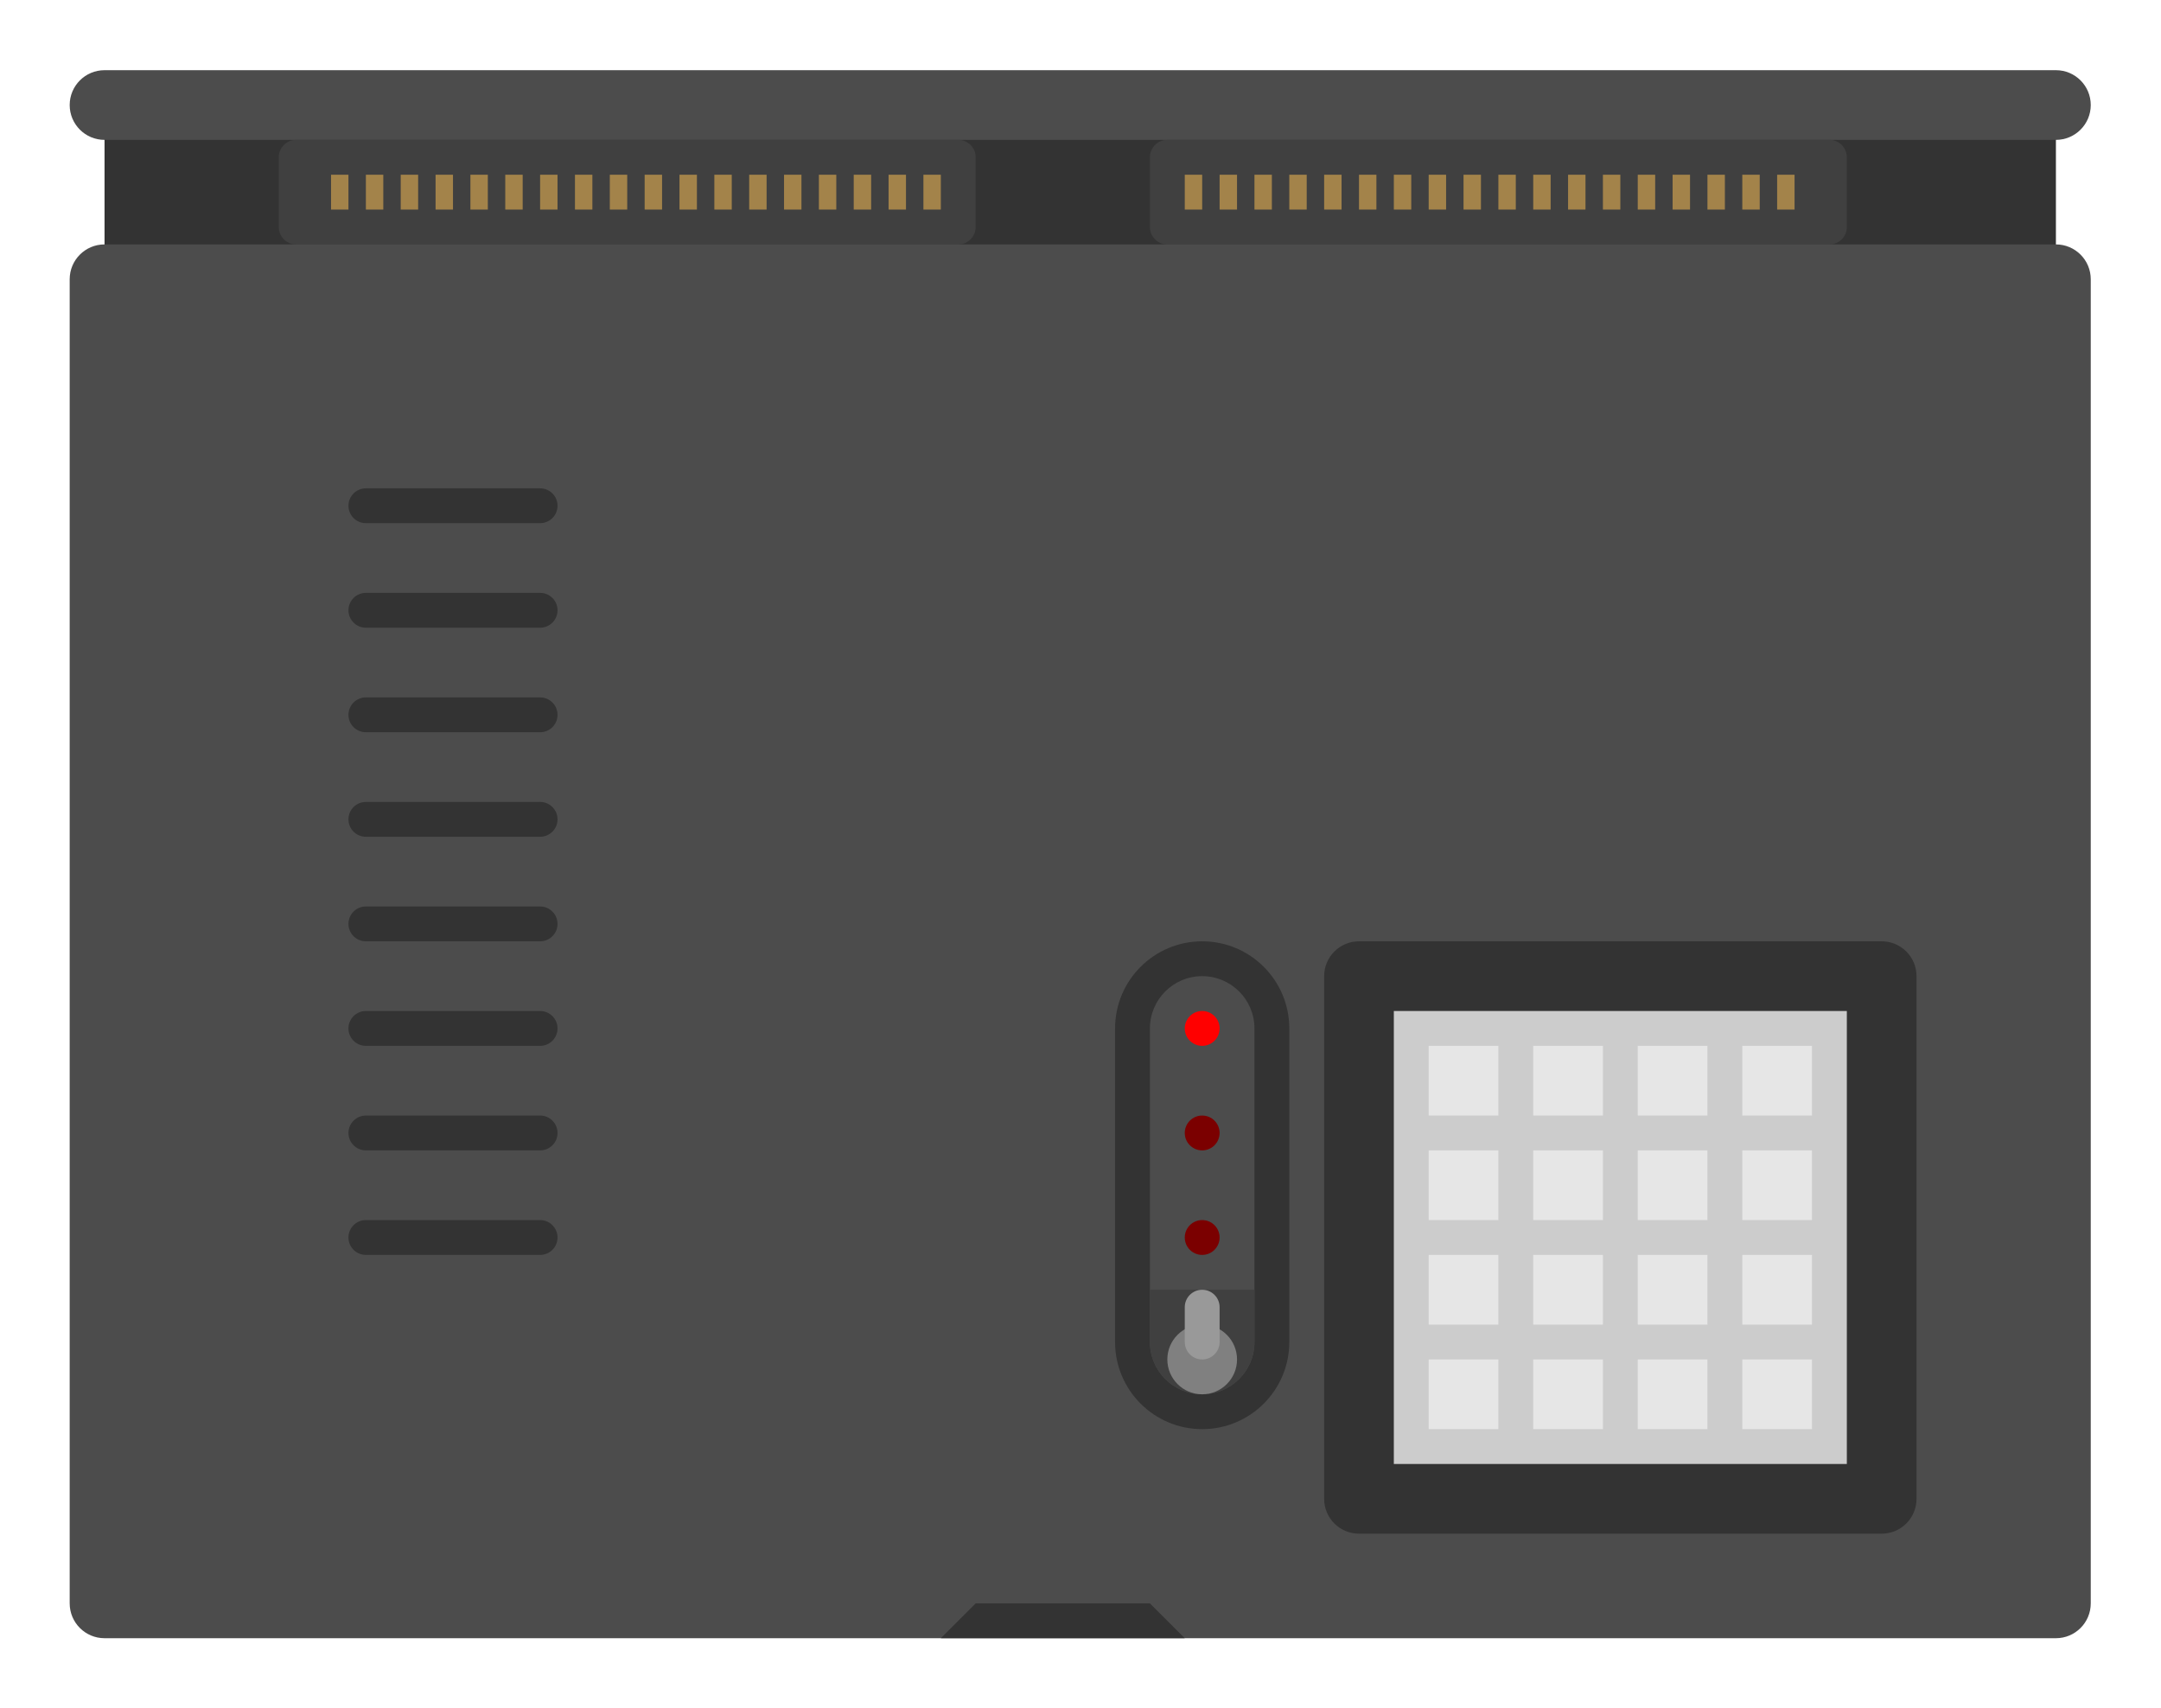 <?xml version="1.0" encoding="UTF-8" standalone="no"?>
<svg
   xmlns:dc="http://purl.org/dc/elements/1.1/"
   xmlns:cc="http://creativecommons.org/ns#"
   xmlns:rdf="http://www.w3.org/1999/02/22-rdf-syntax-ns#"
   xmlns:svg="http://www.w3.org/2000/svg"
   xmlns="http://www.w3.org/2000/svg"
   viewBox="0 0 330.667 261.333"
   height="261.333"
   width="330.667"
   xml:space="preserve"
   id="svg2"
   version="1.1"><defs
     id="defs6"><clipPath
       id="clipPath18"
       clipPathUnits="userSpaceOnUse"><path
         id="path16"
         d="M 0,256 H 256 V 0 H 0 Z" /></clipPath><clipPath
       id="clipPath26"
       clipPathUnits="userSpaceOnUse"><path
         id="path24"
         d="M 4,228 H 252 V 32 H 4 Z" /></clipPath><clipPath
       id="clipPath44"
       clipPathUnits="userSpaceOnUse"><path
         id="path42"
         d="M 0,256 H 256 V 0 H 0 Z" /></clipPath></defs><g
     transform="matrix(1.333,0,0,-1.333,-5.333,304)"
     id="g10"><g
       id="g12"><g
         clip-path="url(#clipPath18)"
         id="g14"><g
           id="g20"><g
             id="g22" /><g
             id="g34"><g
               style="opacity:0.5"
               id="g32"
               clip-path="url(#clipPath26)"><g
                 id="g30"
                 transform="translate(248,204.937)"><path
                   id="path28"
                   style="fill:#ffffff;fill-opacity:1;fill-rule:nonzero;stroke:none"
                   d="m 0,0 v 2.126 c 2.454,2.199 4,5.391 4,8.937 0,6.617 -5.383,12 -12,12 h -224 c -6.617,0 -12,-5.383 -12,-12 0,-3.546 1.546,-6.738 4,-8.937 V 0 c -2.454,-2.199 -4,-5.391 -4,-8.937 v -152 c 0,-6.617 5.383,-12 12,-12 h 96 28 100 c 6.617,0 12,5.383 12,12 v 152 C 4,-5.391 2.454,-2.199 0,0" /></g></g></g></g></g></g><path
       id="path36"
       style="fill:#333333;fill-opacity:1;fill-rule:nonzero;stroke:none"
       d="M 240,196 H 16 v 20 h 224 z" /><g
       id="g38"><g
         clip-path="url(#clipPath44)"
         id="g40"><g
           transform="translate(240,212)"
           id="g46"><path
             id="path48"
             style="fill:#4c4c4c;fill-opacity:1;fill-rule:nonzero;stroke:none"
             d="m 0,0 h -224 c -2.209,0 -4,1.791 -4,4 0,2.209 1.791,4 4,4 H 0 C 2.209,8 4,6.209 4,4 4,1.791 2.209,0 0,0" /></g><g
           transform="translate(114,212)"
           id="g50"><path
             id="path52"
             style="fill:#404040;fill-opacity:1;fill-rule:nonzero;stroke:none"
             d="m 0,0 c 1.104,0 2,-0.896 2,-2 v -8 c 0,-1.104 -0.896,-2 -2,-2 h -76 c -1.104,0 -2,0.896 -2,2 v 8 c 0,1.104 0.896,2 2,2 H 0" /></g><g
           transform="translate(214,212)"
           id="g54"><path
             id="path56"
             style="fill:#404040;fill-opacity:1;fill-rule:nonzero;stroke:none"
             d="m 0,0 c 1.104,0 2,-0.896 2,-2 v -8 c 0,-1.104 -0.896,-2 -2,-2 h -76 c -1.104,0 -2,0.896 -2,2 v 8 c 0,1.104 0.896,2 2,2 H 0" /></g><g
           transform="translate(240,40)"
           id="g58"><path
             id="path60"
             style="fill:#4c4c4c;fill-opacity:1;fill-rule:nonzero;stroke:none"
             d="m 0,0 h -224 c -2.209,0 -4,1.791 -4,4 v 152 c 0,2.209 1.791,4 4,4 H 0 c 2.209,0 4,-1.791 4,-4 V 4 C 4,1.791 2.209,0 0,0" /></g><path
           id="path62"
           style="fill:#a3834a;fill-opacity:1;fill-rule:nonzero;stroke:none"
           d="m 44,204 h -2 v 4 h 2 z" /><path
           id="path64"
           style="fill:#a3834a;fill-opacity:1;fill-rule:nonzero;stroke:none"
           d="m 48,204 h -2 v 4 h 2 z" /><path
           id="path66"
           style="fill:#a3834a;fill-opacity:1;fill-rule:nonzero;stroke:none"
           d="m 52,204 h -2 v 4 h 2 z" /><path
           id="path68"
           style="fill:#a3834a;fill-opacity:1;fill-rule:nonzero;stroke:none"
           d="m 56,204 h -2 v 4 h 2 z" /><path
           id="path70"
           style="fill:#a3834a;fill-opacity:1;fill-rule:nonzero;stroke:none"
           d="m 60,204 h -2 v 4 h 2 z" /><path
           id="path72"
           style="fill:#a3834a;fill-opacity:1;fill-rule:nonzero;stroke:none"
           d="m 64,204 h -2 v 4 h 2 z" /><path
           id="path74"
           style="fill:#a3834a;fill-opacity:1;fill-rule:nonzero;stroke:none"
           d="m 68,204 h -2 v 4 h 2 z" /><path
           id="path76"
           style="fill:#a3834a;fill-opacity:1;fill-rule:nonzero;stroke:none"
           d="m 72,204 h -2 v 4 h 2 z" /><path
           id="path78"
           style="fill:#a3834a;fill-opacity:1;fill-rule:nonzero;stroke:none"
           d="m 76,204 h -2 v 4 h 2 z" /><path
           id="path80"
           style="fill:#a3834a;fill-opacity:1;fill-rule:nonzero;stroke:none"
           d="m 80,204 h -2 v 4 h 2 z" /><path
           id="path82"
           style="fill:#a3834a;fill-opacity:1;fill-rule:nonzero;stroke:none"
           d="m 84,204 h -2 v 4 h 2 z" /><path
           id="path84"
           style="fill:#a3834a;fill-opacity:1;fill-rule:nonzero;stroke:none"
           d="m 88,204 h -2 v 4 h 2 z" /><path
           id="path86"
           style="fill:#a3834a;fill-opacity:1;fill-rule:nonzero;stroke:none"
           d="m 92,204 h -2 v 4 h 2 z" /><path
           id="path88"
           style="fill:#a3834a;fill-opacity:1;fill-rule:nonzero;stroke:none"
           d="m 96,204 h -2 v 4 h 2 z" /><path
           id="path90"
           style="fill:#a3834a;fill-opacity:1;fill-rule:nonzero;stroke:none"
           d="m 100,204 h -2 v 4 h 2 z" /><path
           id="path92"
           style="fill:#a3834a;fill-opacity:1;fill-rule:nonzero;stroke:none"
           d="m 104,204 h -2 v 4 h 2 z" /><path
           id="path94"
           style="fill:#a3834a;fill-opacity:1;fill-rule:nonzero;stroke:none"
           d="m 108,204 h -2 v 4 h 2 z" /><path
           id="path96"
           style="fill:#a3834a;fill-opacity:1;fill-rule:nonzero;stroke:none"
           d="m 112,204 h -2 v 4 h 2 z" /><path
           id="path98"
           style="fill:#a3834a;fill-opacity:1;fill-rule:nonzero;stroke:none"
           d="m 142,204 h -2 v 4 h 2 z" /><path
           id="path100"
           style="fill:#a3834a;fill-opacity:1;fill-rule:nonzero;stroke:none"
           d="m 146,204 h -2 v 4 h 2 z" /><path
           id="path102"
           style="fill:#a3834a;fill-opacity:1;fill-rule:nonzero;stroke:none"
           d="m 150,204 h -2 v 4 h 2 z" /><path
           id="path104"
           style="fill:#a3834a;fill-opacity:1;fill-rule:nonzero;stroke:none"
           d="m 154,204 h -2 v 4 h 2 z" /><path
           id="path106"
           style="fill:#a3834a;fill-opacity:1;fill-rule:nonzero;stroke:none"
           d="m 158,204 h -2 v 4 h 2 z" /><path
           id="path108"
           style="fill:#a3834a;fill-opacity:1;fill-rule:nonzero;stroke:none"
           d="m 162,204 h -2 v 4 h 2 z" /><path
           id="path110"
           style="fill:#a3834a;fill-opacity:1;fill-rule:nonzero;stroke:none"
           d="m 166,204 h -2 v 4 h 2 z" /><path
           id="path112"
           style="fill:#a3834a;fill-opacity:1;fill-rule:nonzero;stroke:none"
           d="m 170,204 h -2 v 4 h 2 z" /><path
           id="path114"
           style="fill:#a3834a;fill-opacity:1;fill-rule:nonzero;stroke:none"
           d="m 174,204 h -2 v 4 h 2 z" /><path
           id="path116"
           style="fill:#a3834a;fill-opacity:1;fill-rule:nonzero;stroke:none"
           d="m 178,204 h -2 v 4 h 2 z" /><path
           id="path118"
           style="fill:#a3834a;fill-opacity:1;fill-rule:nonzero;stroke:none"
           d="m 182,204 h -2 v 4 h 2 z" /><path
           id="path120"
           style="fill:#a3834a;fill-opacity:1;fill-rule:nonzero;stroke:none"
           d="m 186,204 h -2 v 4 h 2 z" /><path
           id="path122"
           style="fill:#a3834a;fill-opacity:1;fill-rule:nonzero;stroke:none"
           d="m 190,204 h -2 v 4 h 2 z" /><path
           id="path124"
           style="fill:#a3834a;fill-opacity:1;fill-rule:nonzero;stroke:none"
           d="m 194,204 h -2 v 4 h 2 z" /><path
           id="path126"
           style="fill:#a3834a;fill-opacity:1;fill-rule:nonzero;stroke:none"
           d="m 198,204 h -2 v 4 h 2 z" /><path
           id="path128"
           style="fill:#a3834a;fill-opacity:1;fill-rule:nonzero;stroke:none"
           d="m 202,204 h -2 v 4 h 2 z" /><path
           id="path130"
           style="fill:#a3834a;fill-opacity:1;fill-rule:nonzero;stroke:none"
           d="m 206,204 h -2 v 4 h 2 z" /><path
           id="path132"
           style="fill:#a3834a;fill-opacity:1;fill-rule:nonzero;stroke:none"
           d="m 210,204 h -2 v 4 h 2 z" /><g
           transform="translate(66,168)"
           id="g134"><path
             id="path136"
             style="fill:#333333;fill-opacity:1;fill-rule:nonzero;stroke:none"
             d="m 0,0 h -20 c -1.104,0 -2,0.896 -2,2 0,1.104 0.896,2 2,2 H 0 C 1.104,4 2,3.104 2,2 2,0.896 1.104,0 0,0" /></g><g
           transform="translate(66,156)"
           id="g138"><path
             id="path140"
             style="fill:#333333;fill-opacity:1;fill-rule:nonzero;stroke:none"
             d="m 0,0 h -20 c -1.104,0 -2,0.896 -2,2 0,1.104 0.896,2 2,2 H 0 C 1.104,4 2,3.104 2,2 2,0.896 1.104,0 0,0" /></g><g
           transform="translate(66,144)"
           id="g142"><path
             id="path144"
             style="fill:#333333;fill-opacity:1;fill-rule:nonzero;stroke:none"
             d="m 0,0 h -20 c -1.104,0 -2,0.896 -2,2 0,1.104 0.896,2 2,2 H 0 C 1.104,4 2,3.104 2,2 2,0.896 1.104,0 0,0" /></g><g
           transform="translate(66,132)"
           id="g146"><path
             id="path148"
             style="fill:#333333;fill-opacity:1;fill-rule:nonzero;stroke:none"
             d="m 0,0 h -20 c -1.104,0 -2,0.896 -2,2 0,1.104 0.896,2 2,2 H 0 C 1.104,4 2,3.104 2,2 2,0.896 1.104,0 0,0" /></g><g
           transform="translate(66,120)"
           id="g150"><path
             id="path152"
             style="fill:#333333;fill-opacity:1;fill-rule:nonzero;stroke:none"
             d="m 0,0 h -20 c -1.104,0 -2,0.896 -2,2 0,1.104 0.896,2 2,2 H 0 C 1.104,4 2,3.104 2,2 2,0.896 1.104,0 0,0" /></g><g
           transform="translate(66,108)"
           id="g154"><path
             id="path156"
             style="fill:#333333;fill-opacity:1;fill-rule:nonzero;stroke:none"
             d="m 0,0 h -20 c -1.104,0 -2,0.896 -2,2 0,1.104 0.896,2 2,2 H 0 C 1.104,4 2,3.104 2,2 2,0.896 1.104,0 0,0" /></g><g
           transform="translate(66,96)"
           id="g158"><path
             id="path160"
             style="fill:#333333;fill-opacity:1;fill-rule:nonzero;stroke:none"
             d="m 0,0 h -20 c -1.104,0 -2,0.896 -2,2 0,1.104 0.896,2 2,2 H 0 C 1.104,4 2,3.104 2,2 2,0.896 1.104,0 0,0" /></g><g
           transform="translate(66,84)"
           id="g162"><path
             id="path164"
             style="fill:#333333;fill-opacity:1;fill-rule:nonzero;stroke:none"
             d="m 0,0 h -20 c -1.104,0 -2,0.896 -2,2 0,1.104 0.896,2 2,2 H 0 C 1.104,4 2,3.104 2,2 2,0.896 1.104,0 0,0" /></g><g
           transform="translate(140,40)"
           id="g166"><path
             id="path168"
             style="fill:#333333;fill-opacity:1;fill-rule:nonzero;stroke:none"
             d="m 0,0 h -28 l 4,4 h 20 z" /></g><g
           transform="translate(142,64)"
           id="g170"><path
             id="path172"
             style="fill:#333333;fill-opacity:1;fill-rule:nonzero;stroke:none"
             d="m 0,0 v 0 c -5.522,0 -10,4.478 -10,10 v 36 c 0,5.522 4.478,10 10,10 5.522,0 10,-4.478 10,-10 V 10 C 10,4.478 5.522,0 0,0" /></g><g
           transform="translate(142,68)"
           id="g174"><path
             id="path176"
             style="fill:#4c4c4c;fill-opacity:1;fill-rule:nonzero;stroke:none"
             d="m 0,0 v 0 c -3.313,0 -6,2.687 -6,6 v 36 c 0,3.313 2.687,6 6,6 3.313,0 6,-2.687 6,-6 V 6 C 6,2.687 3.313,0 0,0" /></g><g
           transform="translate(140,110)"
           id="g178"><path
             id="path180"
             style="fill:#ff0000;fill-opacity:1;fill-rule:nonzero;stroke:none"
             d="M 0,0 C 0,-1.104 0.896,-2 2,-2 3.104,-2 4,-1.104 4,0 4,1.104 3.104,2 2,2 0.896,2 0,1.104 0,0" /></g><g
           transform="translate(140,98)"
           id="g182"><path
             id="path184"
             style="fill:#7b0000;fill-opacity:1;fill-rule:nonzero;stroke:none"
             d="M 0,0 C 0,-1.104 0.896,-2 2,-2 3.104,-2 4,-1.104 4,0 4,1.104 3.104,2 2,2 0.896,2 0,1.104 0,0" /></g><g
           transform="translate(140,86)"
           id="g186"><path
             id="path188"
             style="fill:#7b0000;fill-opacity:1;fill-rule:nonzero;stroke:none"
             d="M 0,0 C 0,-1.104 0.896,-2 2,-2 3.104,-2 4,-1.104 4,0 4,1.104 3.104,2 2,2 0.896,2 0,1.104 0,0" /></g><g
           transform="translate(136,80)"
           id="g190"><path
             id="path192"
             style="fill:#404040;fill-opacity:1;fill-rule:nonzero;stroke:none"
             d="m 0,0 v -6 c 0,-3.313 2.687,-6 6,-6 3.313,0 6,2.687 6,6 v 6 z" /></g><g
           transform="translate(146,72)"
           id="g194"><path
             id="path196"
             style="fill:#808080;fill-opacity:1;fill-rule:nonzero;stroke:none"
             d="m 0,0 c 0,-2.209 -1.791,-4 -4,-4 -2.209,0 -4,1.791 -4,4 0,2.209 1.791,4 4,4 2.209,0 4,-1.791 4,-4" /></g><g
           transform="translate(142,72)"
           id="g198"><path
             id="path200"
             style="fill:#999999;fill-opacity:1;fill-rule:nonzero;stroke:none"
             d="M 0,0 V 0 C -1.104,0 -2,0.896 -2,2 V 6 C -2,7.104 -1.104,8 0,8 1.104,8 2,7.104 2,6 V 2 C 2,0.896 1.104,0 0,0" /></g><g
           transform="translate(220,52)"
           id="g202"><path
             id="path204"
             style="fill:#333333;fill-opacity:1;fill-rule:nonzero;stroke:none"
             d="m 0,0 h -60 c -2.209,0 -4,1.791 -4,4 v 60 c 0,2.209 1.791,4 4,4 H 0 c 2.209,0 4,-1.791 4,-4 V 4 C 4,1.791 2.209,0 0,0" /></g><path
           id="path206"
           style="fill:#cccccc;fill-opacity:1;fill-rule:nonzero;stroke:none"
           d="m 216,60 h -52 v 52 h 52 z" /><path
           id="path208"
           style="fill:#e6e6e6;fill-opacity:1;fill-rule:nonzero;stroke:none"
           d="m 176,100 h -8 v 8 h 8 z" /><path
           id="path210"
           style="fill:#e6e6e6;fill-opacity:1;fill-rule:nonzero;stroke:none"
           d="m 188,100 h -8 v 8 h 8 z" /><path
           id="path212"
           style="fill:#e6e6e6;fill-opacity:1;fill-rule:nonzero;stroke:none"
           d="m 200,100 h -8 v 8 h 8 z" /><path
           id="path214"
           style="fill:#e6e6e6;fill-opacity:1;fill-rule:nonzero;stroke:none"
           d="m 212,100 h -8 v 8 h 8 z" /><path
           id="path216"
           style="fill:#e6e6e6;fill-opacity:1;fill-rule:nonzero;stroke:none"
           d="m 176,88 h -8 v 8 h 8 z" /><path
           id="path218"
           style="fill:#e6e6e6;fill-opacity:1;fill-rule:nonzero;stroke:none"
           d="m 188,88 h -8 v 8 h 8 z" /><path
           id="path220"
           style="fill:#e6e6e6;fill-opacity:1;fill-rule:nonzero;stroke:none"
           d="m 200,88 h -8 v 8 h 8 z" /><path
           id="path222"
           style="fill:#e6e6e6;fill-opacity:1;fill-rule:nonzero;stroke:none"
           d="m 212,88 h -8 v 8 h 8 z" /><path
           id="path224"
           style="fill:#e6e6e6;fill-opacity:1;fill-rule:nonzero;stroke:none"
           d="m 176,76 h -8 v 8 h 8 z" /><path
           id="path226"
           style="fill:#e6e6e6;fill-opacity:1;fill-rule:nonzero;stroke:none"
           d="m 188,76 h -8 v 8 h 8 z" /><path
           id="path228"
           style="fill:#e6e6e6;fill-opacity:1;fill-rule:nonzero;stroke:none"
           d="m 200,76 h -8 v 8 h 8 z" /><path
           id="path230"
           style="fill:#e6e6e6;fill-opacity:1;fill-rule:nonzero;stroke:none"
           d="m 212,76 h -8 v 8 h 8 z" /><path
           id="path232"
           style="fill:#e6e6e6;fill-opacity:1;fill-rule:nonzero;stroke:none"
           d="m 176,64 h -8 v 8 h 8 z" /><path
           id="path234"
           style="fill:#e6e6e6;fill-opacity:1;fill-rule:nonzero;stroke:none"
           d="m 188,64 h -8 v 8 h 8 z" /><path
           id="path236"
           style="fill:#e6e6e6;fill-opacity:1;fill-rule:nonzero;stroke:none"
           d="m 200,64 h -8 v 8 h 8 z" /><path
           id="path238"
           style="fill:#e6e6e6;fill-opacity:1;fill-rule:nonzero;stroke:none"
           d="m 212,64 h -8 v 8 h 8 z" /></g></g></g></svg>